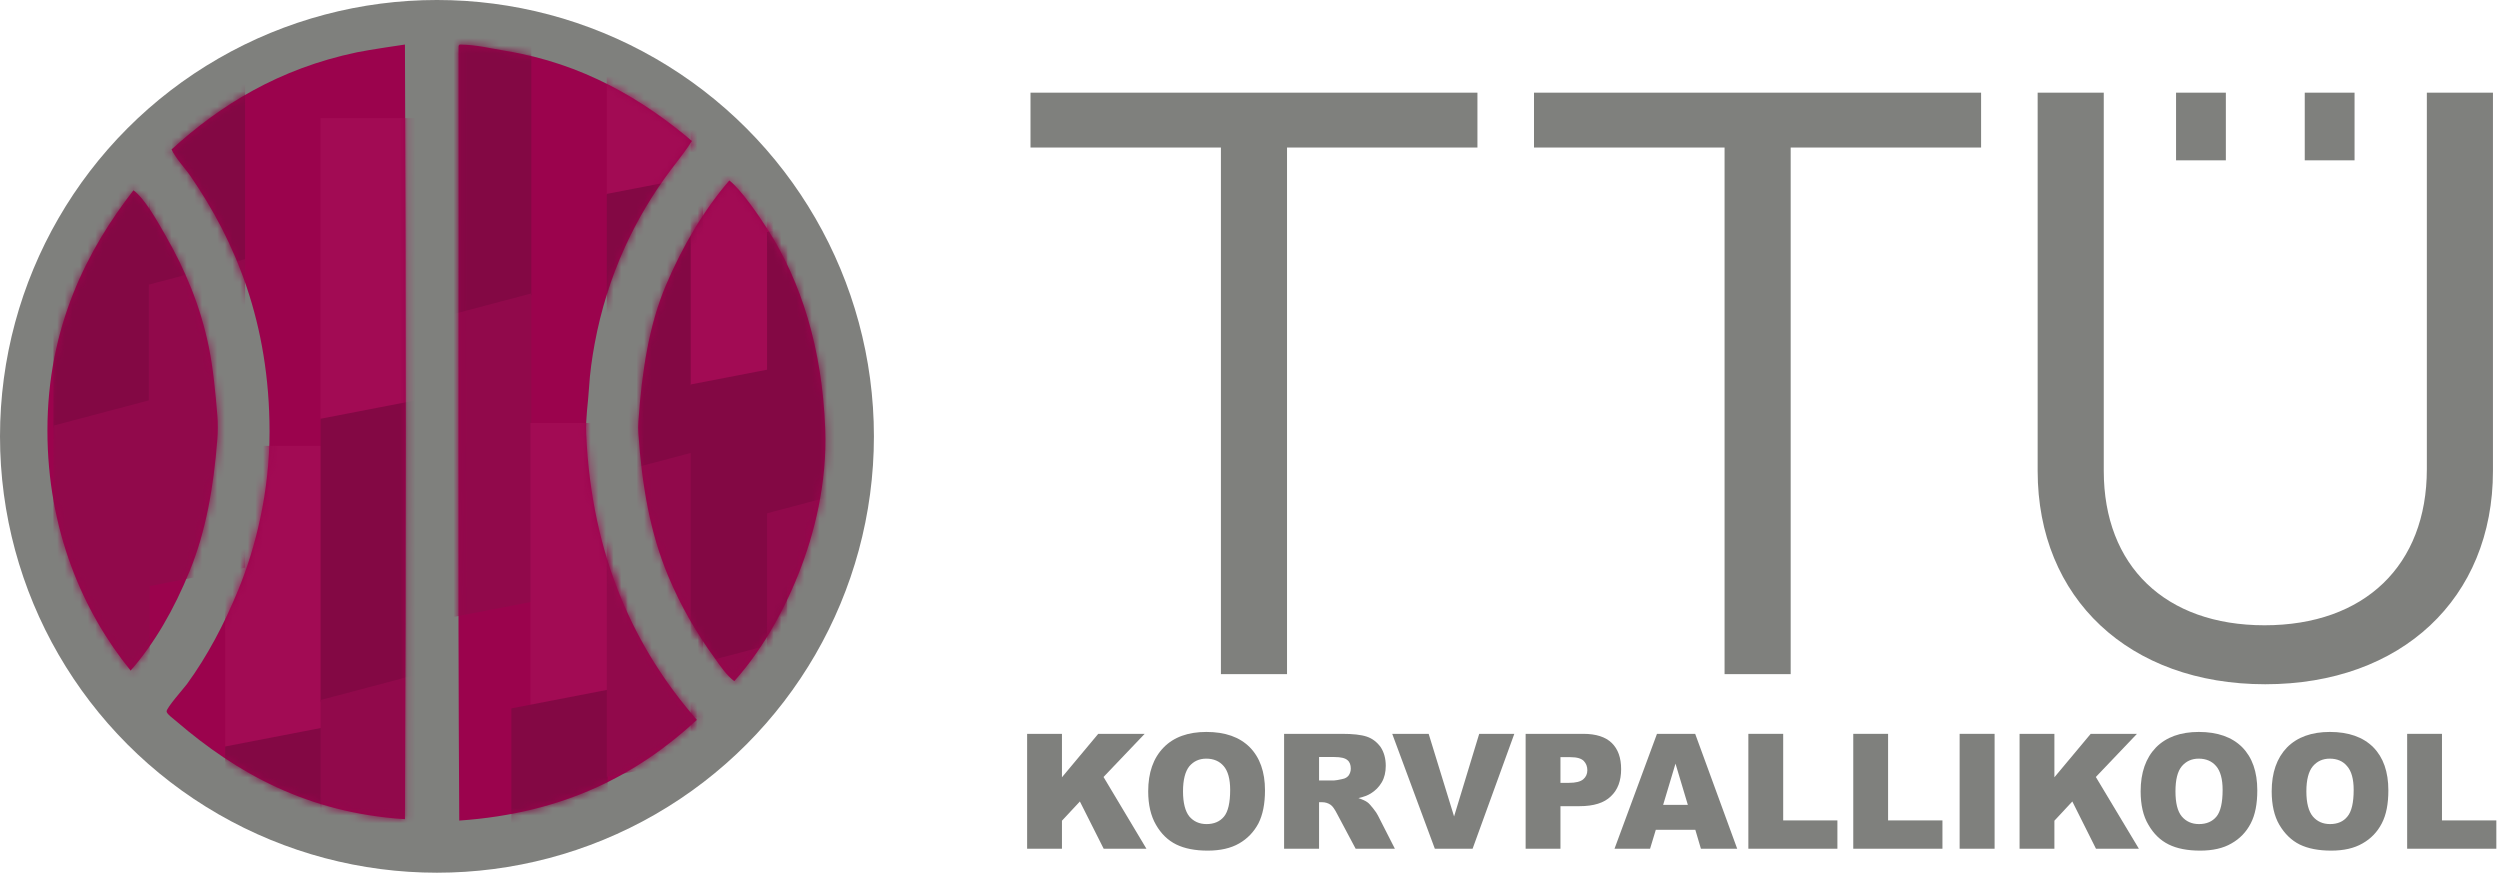 <?xml version="1.0" encoding="UTF-8"?>
<svg width="328px" height="115px" viewBox="0 0 328 115" version="1.1" xmlns="http://www.w3.org/2000/svg" xmlns:xlink="http://www.w3.org/1999/xlink">
    <!-- Generator: Sketch 46.2 (44496) - http://www.bohemiancoding.com/sketch -->
    <title>ttu-logo</title>
    <desc>Created with Sketch.</desc>
    <defs>
        <ellipse id="path-1" cx="57.329" cy="57.25" rx="57.329" ry="57.25"></ellipse>
        <path d="M47.121,0.344 C47.275,34.004 47.275,68.315 47.121,101.975 C34.281,101.164 24.978,95.852 17.237,89.225 C16.7,88.765 15.861,88.168 15.849,87.839 C15.832,87.354 18.153,84.757 18.532,84.236 C21.215,80.543 23.367,76.447 25.194,72.04 C27.572,66.303 29.357,58.94 29.357,51.159 C29.357,36.859 24.853,26.13 18.995,17.621 C18.183,16.442 17.126,15.405 16.497,14.111 C22.875,8.29 30.571,3.511 40.83,1.361 C42.445,1.022 47.121,0.344 47.121,0.344 Z M54.337,0.344 C56.55,0.374 58.318,0.843 60.351,1.176 C70.446,2.826 78.347,7.55 84.776,13.002 C83.957,14.3 82.957,15.516 82.001,16.79 C77.434,22.872 73.691,30.482 72.009,39.61 C71.664,41.483 71.388,43.418 71.268,45.431 C71.151,47.401 70.814,49.366 70.898,51.344 C71.593,67.662 77.405,79.765 85.423,88.948 C77.739,96.056 68.089,101.203 54.245,102.159 C54.029,68.498 54.214,34.437 54.153,0.621 C54.148,0.463 54.221,0.382 54.337,0.344 Z M89.68,18.176 C91.267,19.435 93.485,22.691 94.676,24.551 C99.088,31.442 101.863,40.133 102.263,50.79 C102.526,57.817 100.867,64.506 98.747,69.822 C96.546,75.343 93.637,80.172 90.327,83.866 C89.273,83.067 88.529,81.909 87.736,80.817 C85.405,77.604 83.314,74.051 81.63,70.008 C79.298,64.407 78.218,58.271 77.744,51.344 C77.711,50.852 77.712,50.346 77.744,49.866 C78.203,43.161 79.158,37.119 81.353,31.942 C83.548,26.765 86.361,22.035 89.68,18.176 Z M11.5,19.469 C12.997,20.532 14.75,23.711 15.757,25.475 C18.223,29.798 20.292,34.596 21.4,40.072 C21.96,42.836 22.256,45.923 22.511,49.035 C22.592,50.033 22.582,51.14 22.511,52.083 C22.019,58.518 20.977,64.257 18.902,69.36 C16.826,74.467 14.241,78.937 11.131,82.48 C4.919,74.841 0.213,64.117 0.213,50.975 C0.213,37.341 5.476,27.228 11.5,19.469 Z" id="path-3"></path>
    </defs>
    <g id="web" stroke="none" stroke-width="1" fill="none" fill-rule="evenodd">
        <g id="Desktop-HD" transform="translate(-318, -702)">
            <g id="Group-17" transform="translate(0, 600)">
                <g id="ttu-logo" transform="translate(302, 98)">
                    <rect id="base" fill="#7F807D" opacity="0" x="0" y="0" width="360" height="132"></rect>
                    <g id="pall" transform="translate(16, 4)">
                        <mask id="mask-2" fill="white">
                            <use xlink:href="#path-1"></use>
                        </mask>
                        <use id="Oval" fill="#7F807D" opacity="0.091" xlink:href="#path-1"></use>
                        <g id="Group-2" mask="url(#mask-2)">
                            <g transform="translate(6.008, 5.5)" id="pall">
                                <g>
                                    <g id="ball">
                                        <mask id="mask-4" fill="white">
                                            <use xlink:href="#path-3"></use>
                                        </mask>
                                        <use id="Combined-Shape" fill="#9B034D" xlink:href="#path-3"></use>
                                        <g id="Group-6" mask="url(#mask-4)">
                                            <g transform="translate(1.001, -26)">
                                                <polygon id="Rectangle-Copy-10" fill="#A20B54" points="-1.42108547e-14 0 12.627 0 12.627 37.128 -1.42108547e-14 39.569"></polygon>
                                                <polygon id="Rectangle-Copy-11" fill="#830844" transform="translate(6.314, 56.784) rotate(-180) translate(-6.314, -56.784) " points="5.68434189e-14 40.364 12.627 37 12.627 74.128 6.39586739e-14 76.569"></polygon>
                                                <polygon id="Rectangle-Copy-12" fill="#91094B" points="0 76.342 12.627 73 12.627 113.471 0 115.911"></polygon>
                                            </g>
                                        </g>
                                        <g id="Group-6-Copy" mask="url(#mask-4)">
                                            <g transform="translate(13.519, -44.5)">
                                                <polygon id="Rectangle-Copy-10" fill="#A20B54" points="-1.42108547e-14 0 12.627 0 12.627 37.128 -1.42108547e-14 39.569"></polygon>
                                                <polygon id="Rectangle-Copy-11" fill="#830844" transform="translate(6.314, 56.784) rotate(-180) translate(-6.314, -56.784) " points="5.68434189e-14 40.364 12.627 37 12.627 74.128 6.39586739e-14 76.569"></polygon>
                                                <polygon id="Rectangle-Copy-12" fill="#91094B" points="0 76.342 12.627 73 12.627 113.471 0 115.911"></polygon>
                                            </g>
                                        </g>
                                        <g id="Group-6-Copy-2" mask="url(#mask-4)">
                                            <g transform="translate(23.533, 53)">
                                                <polygon id="Rectangle-Copy-10" fill="#A20B54" points="-1.42108547e-14 0 12.627 0 12.627 37.128 -1.42108547e-14 39.569"></polygon>
                                                <polygon id="Rectangle-Copy-11" fill="#830844" transform="translate(6.314, 56.784) rotate(-180) translate(-6.314, -56.784) " points="5.68434189e-14 40.364 12.627 37 12.627 74.128 6.39586739e-14 76.569"></polygon>
                                            </g>
                                        </g>
                                        <g id="Group-6-Copy-3" mask="url(#mask-4)">
                                            <g transform="translate(36.05, 10)">
                                                <polygon id="Rectangle-Copy-10" fill="#A20B54" points="-1.42108547e-14 0 12.627 0 12.627 37.128 -1.42108547e-14 39.569"></polygon>
                                                <polyline id="Rectangle-Copy-11" fill="#830844" points="12.627 73.205 3.55271368e-15 76.569 8.88915497e-15 39.44 12.627 37"></polyline>
                                                <polygon id="Rectangle-Copy-12" fill="#91094B" points="0 76.342 12.627 73 12.627 113.471 0 115.911"></polygon>
                                            </g>
                                        </g>
                                        <g id="Group-6-Copy-4" mask="url(#mask-4)">
                                            <g transform="translate(51.071, -40)">
                                                <polygon id="Rectangle-Copy-10" fill="#A20B54" points="-1.42108547e-14 0 12.627 0 12.627 37.128 -1.42108547e-14 39.569"></polygon>
                                                <polygon id="Rectangle-Copy-11" fill="#830844" transform="translate(6.314, 56.784) rotate(-180) translate(-6.314, -56.784) " points="5.68434189e-14 40.364 12.627 37 12.627 74.128 6.39586739e-14 76.569"></polygon>
                                                <polygon id="Rectangle-Copy-12" fill="#91094B" points="0 76.342 12.627 73 12.627 113.471 0 115.911"></polygon>
                                            </g>
                                        </g>
                                        <g id="Group-6-Copy-5" mask="url(#mask-4)">
                                            <g transform="translate(61.084, 50)">
                                                <polygon id="Rectangle-Copy-10" fill="#A20B54" points="2.503 0 15.131 0 15.131 37.128 2.503 39.569"></polygon>
                                                <polygon id="Rectangle-Copy-11" fill="#830844" transform="translate(6.314, 54.784) rotate(-180) translate(-6.314, -54.784) " points="5.68434189e-14 38.364 12.627 35 12.627 72.128 6.39586739e-14 74.569"></polygon>
                                            </g>
                                        </g>
                                        <g id="Group-6-Copy-6" mask="url(#mask-4)">
                                            <g transform="translate(73.602, -19.5)">
                                                <polygon id="Rectangle-Copy-10" fill="#A20B54" points="-1.42108547e-14 0 12.627 0 12.627 37.128 -1.42108547e-14 39.569"></polygon>
                                                <polygon id="Rectangle-Copy-11" fill="#830844" transform="translate(6.314, 56.784) rotate(-180) translate(-6.314, -56.784) " points="5.68434189e-14 40.364 12.627 37 12.627 74.128 6.39586739e-14 76.569"></polygon>
                                                <polygon id="Rectangle-Copy-12" fill="#91094B" points="0 76.342 12.627 73 12.627 113.471 0 115.911"></polygon>
                                            </g>
                                        </g>
                                        <g id="Group-6-Copy-7" mask="url(#mask-4)">
                                            <g transform="translate(84.617, 5.5)">
                                                <polygon id="Rectangle-Copy-10" fill="#A20B54" points="-1.42108547e-14 0 12.627 0 12.627 37.128 -1.42108547e-14 39.569"></polygon>
                                                <polygon id="Rectangle-Copy-11" fill="#830844" transform="translate(6.314, 56.784) rotate(-180) translate(-6.314, -56.784) " points="5.68434189e-14 40.364 12.627 37 12.627 74.128 6.39586739e-14 76.569"></polygon>
                                                <polygon id="Rectangle-Copy-12" fill="#91094B" points="0 76.342 12.627 73 12.627 113.471 0 115.911"></polygon>
                                            </g>
                                        </g>
                                        <g id="Group-6-Copy-8" mask="url(#mask-4)">
                                            <g transform="translate(94.631, -14.5)">
                                                <polygon id="Rectangle-Copy-10" fill="#A20B54" points="-1.42108547e-14 0 12.627 0 12.627 37.128 -1.42108547e-14 39.569"></polygon>
                                                <polygon id="Rectangle-Copy-11" fill="#830844" transform="translate(6.314, 56.784) rotate(-180) translate(-6.314, -56.784) " points="5.68434189e-14 40.364 12.627 37 12.627 74.128 6.39586739e-14 76.569"></polygon>
                                                <polygon id="Rectangle-Copy-12" fill="#91094B" points="0 76.342 12.627 73 12.627 113.471 0 115.911"></polygon>
                                            </g>
                                        </g>
                                    </g>
                                </g>
                            </g>
                        </g>
                    </g>
                    <g id="ttu" transform="translate(150.181, 16)" fill="#7F807D">
                        <g id="icon" transform="translate(0.505, 0)">
                            <polygon id="Fill-1" points="0.073 84.28 4.642 84.28 4.642 89.978 9.402 84.28 15.494 84.28 10.097 89.94 15.725 99.353 10.116 99.353 6.994 93.153 4.642 95.676 4.642 99.353 0.073 99.353"></polygon>
                            <path d="M20.525,91.826 C20.525,93.347 20.814,94.444 21.354,95.118 C21.913,95.772 22.665,96.119 23.609,96.119 C24.592,96.119 25.364,95.792 25.903,95.136 C26.443,94.482 26.712,93.309 26.712,91.633 C26.712,90.209 26.424,89.169 25.865,88.515 C25.306,87.86 24.534,87.534 23.571,87.534 C22.645,87.534 21.913,87.88 21.354,88.534 C20.814,89.208 20.525,90.305 20.525,91.826 Z M15.957,91.826 C15.957,89.361 16.631,87.456 17.98,86.071 C19.311,84.704 21.2,84.03 23.59,84.03 C26.057,84.03 27.946,84.704 29.276,86.031 C30.606,87.378 31.281,89.266 31.281,91.69 C31.281,93.462 30.992,94.905 30.414,96.041 C29.816,97.158 28.969,98.044 27.889,98.659 C26.79,99.295 25.402,99.602 23.763,99.602 C22.106,99.602 20.737,99.333 19.638,98.795 C18.54,98.254 17.652,97.388 16.978,96.214 C16.303,95.059 15.957,93.578 15.957,91.826 Z" id="Fill-2"></path>
                            <path d="M38.375,90.401 L40.302,90.401 C40.514,90.401 40.919,90.324 41.517,90.189 C41.806,90.132 42.076,89.978 42.268,89.727 C42.442,89.458 42.538,89.169 42.538,88.841 C42.538,88.361 42.403,87.975 42.095,87.726 C41.786,87.455 41.227,87.322 40.379,87.322 L38.375,87.322 L38.375,90.401 Z M33.787,99.352 L33.787,84.28 L41.401,84.28 C42.808,84.28 43.888,84.395 44.639,84.646 C45.372,84.895 45.97,85.358 46.451,86.013 C46.895,86.686 47.126,87.514 47.126,88.477 C47.126,89.304 46.953,90.035 46.605,90.632 C46.239,91.249 45.776,91.729 45.141,92.115 C44.774,92.346 44.216,92.558 43.541,92.712 C44.1,92.904 44.485,93.077 44.736,93.27 C44.909,93.386 45.141,93.655 45.468,94.059 C45.796,94.462 45.989,94.771 46.104,95.002 L48.321,99.352 L43.174,99.352 L40.727,94.751 C40.418,94.155 40.148,93.77 39.898,93.596 C39.57,93.366 39.185,93.25 38.78,93.25 L38.375,93.25 L38.375,99.352 L33.787,99.352 Z" id="Fill-4"></path>
                            <polygon id="Fill-6" points="47.974 84.28 52.754 84.28 56.089 95.118 59.386 84.28 63.992 84.28 58.519 99.353 53.564 99.353"></polygon>
                            <path d="M70.046,90.709 L71.163,90.709 C72.05,90.709 72.666,90.555 73.033,90.247 C73.399,89.94 73.573,89.535 73.573,89.053 C73.573,88.572 73.418,88.168 73.109,87.841 C72.782,87.513 72.224,87.34 71.356,87.34 L70.046,87.34 L70.046,90.709 Z M65.477,84.28 L73.052,84.28 C74.71,84.28 75.962,84.685 76.773,85.474 C77.602,86.282 78.006,87.417 78.006,88.92 C78.006,90.44 77.563,91.633 76.657,92.479 C75.77,93.347 74.402,93.77 72.551,93.77 L70.046,93.77 L70.046,99.352 L65.477,99.352 L65.477,84.28 Z" id="Fill-8"></path>
                            <path d="M86.758,93.596 L85.139,88.188 L83.519,93.596 L86.758,93.596 Z M87.741,96.87 L82.555,96.87 L81.803,99.353 L77.138,99.353 L82.71,84.28 L87.722,84.28 L93.234,99.353 L88.473,99.353 L87.741,96.87 Z" id="Fill-10"></path>
                            <polygon id="Fill-12" points="94.699 84.28 99.268 84.28 99.268 95.638 106.381 95.638 106.381 99.353 94.699 99.353"></polygon>
                            <polygon id="Fill-14" points="108.462 84.28 113.031 84.28 113.031 95.638 120.163 95.638 120.163 99.353 108.462 99.353"></polygon>
                            <polygon id="Fill-16" points="122.418 99.353 127.005 99.353 127.005 84.28 122.418 84.28"></polygon>
                            <polygon id="Fill-18" points="130.282 84.28 134.851 84.28 134.851 89.978 139.613 84.28 145.684 84.28 140.287 89.94 145.935 99.353 140.306 99.353 137.203 93.153 134.851 95.676 134.851 99.353 130.282 99.353"></polygon>
                            <path d="M150.735,91.826 C150.735,93.347 151.004,94.444 151.564,95.118 C152.122,95.772 152.874,96.119 153.819,96.119 C154.802,96.119 155.572,95.792 156.113,95.136 C156.653,94.482 156.922,93.309 156.922,91.633 C156.922,90.209 156.633,89.169 156.074,88.515 C155.515,87.86 154.744,87.534 153.781,87.534 C152.854,87.534 152.122,87.88 151.564,88.534 C151.004,89.208 150.735,90.305 150.735,91.826 M146.166,91.826 C146.166,89.361 146.841,87.456 148.172,86.071 C149.52,84.704 151.409,84.03 153.799,84.03 C156.247,84.03 158.156,84.704 159.486,86.031 C160.816,87.378 161.471,89.266 161.471,91.69 C161.471,93.462 161.201,94.905 160.604,96.041 C160.026,97.158 159.178,98.044 158.079,98.659 C156.999,99.295 155.611,99.602 153.974,99.602 C152.316,99.602 150.927,99.333 149.848,98.795 C148.749,98.254 147.863,97.388 147.188,96.214 C146.494,95.059 146.166,93.578 146.166,91.826" id="Fill-19"></path>
                            <path d="M167.91,91.826 C167.91,93.347 168.199,94.444 168.757,95.118 C169.317,95.772 170.068,96.119 171.013,96.119 C171.996,96.119 172.767,95.792 173.288,95.136 C173.846,94.482 174.116,93.309 174.116,91.633 C174.116,90.209 173.827,89.169 173.249,88.515 C172.709,87.86 171.939,87.534 170.974,87.534 C170.049,87.534 169.317,87.88 168.757,88.534 C168.199,89.208 167.91,90.305 167.91,91.826 M163.36,91.826 C163.36,89.361 164.035,87.456 165.365,86.071 C166.715,84.704 168.603,84.03 170.994,84.03 C173.442,84.03 175.35,84.704 176.68,86.031 C178.01,87.378 178.666,89.266 178.666,91.69 C178.666,93.462 178.396,94.905 177.798,96.041 C177.22,97.158 176.371,98.044 175.272,98.659 C174.174,99.295 172.806,99.602 171.167,99.602 C169.509,99.602 168.122,99.333 167.023,98.795 C165.944,98.254 165.056,97.388 164.363,96.214 C163.688,95.059 163.36,93.578 163.36,91.826" id="Fill-20"></path>
                            <polygon id="Fill-21" points="181.133 84.28 185.701 84.28 185.701 95.638 192.834 95.638 192.834 99.353 181.133 99.353"></polygon>
                            <path d="M66.575,7.359 L91.577,7.359 L91.577,76.446 L100.251,76.446 L100.251,7.359 L125.233,7.359 L125.233,0.16 L66.575,0.16 L66.575,7.359 Z M0.516,7.359 L25.498,7.359 L25.498,76.446 L34.172,76.446 L34.172,7.359 L59.154,7.359 L59.154,0.16 L0.516,0.16 L0.516,7.359 Z M183.716,0.16 L183.716,49.554 C183.716,62.181 175.543,70.036 162.416,70.036 C149.405,70.036 141.328,62.258 141.328,49.785 L141.328,0.16 L132.654,0.16 L132.654,49.785 C132.654,66.513 144.662,77.773 162.513,77.773 C180.381,77.773 192.39,66.513 192.39,49.785 L192.39,0.16 L183.716,0.16 Z M167.697,9.034 L174.232,9.034 L174.232,0.16 L167.697,0.16 L167.697,9.034 Z M150.812,9.034 L157.346,9.034 L157.346,0.16 L150.812,0.16 L150.812,9.034 Z" id="Fill-22"></path>
                        </g>
                    </g>
                </g>
            </g>
        </g>
    </g>
</svg>